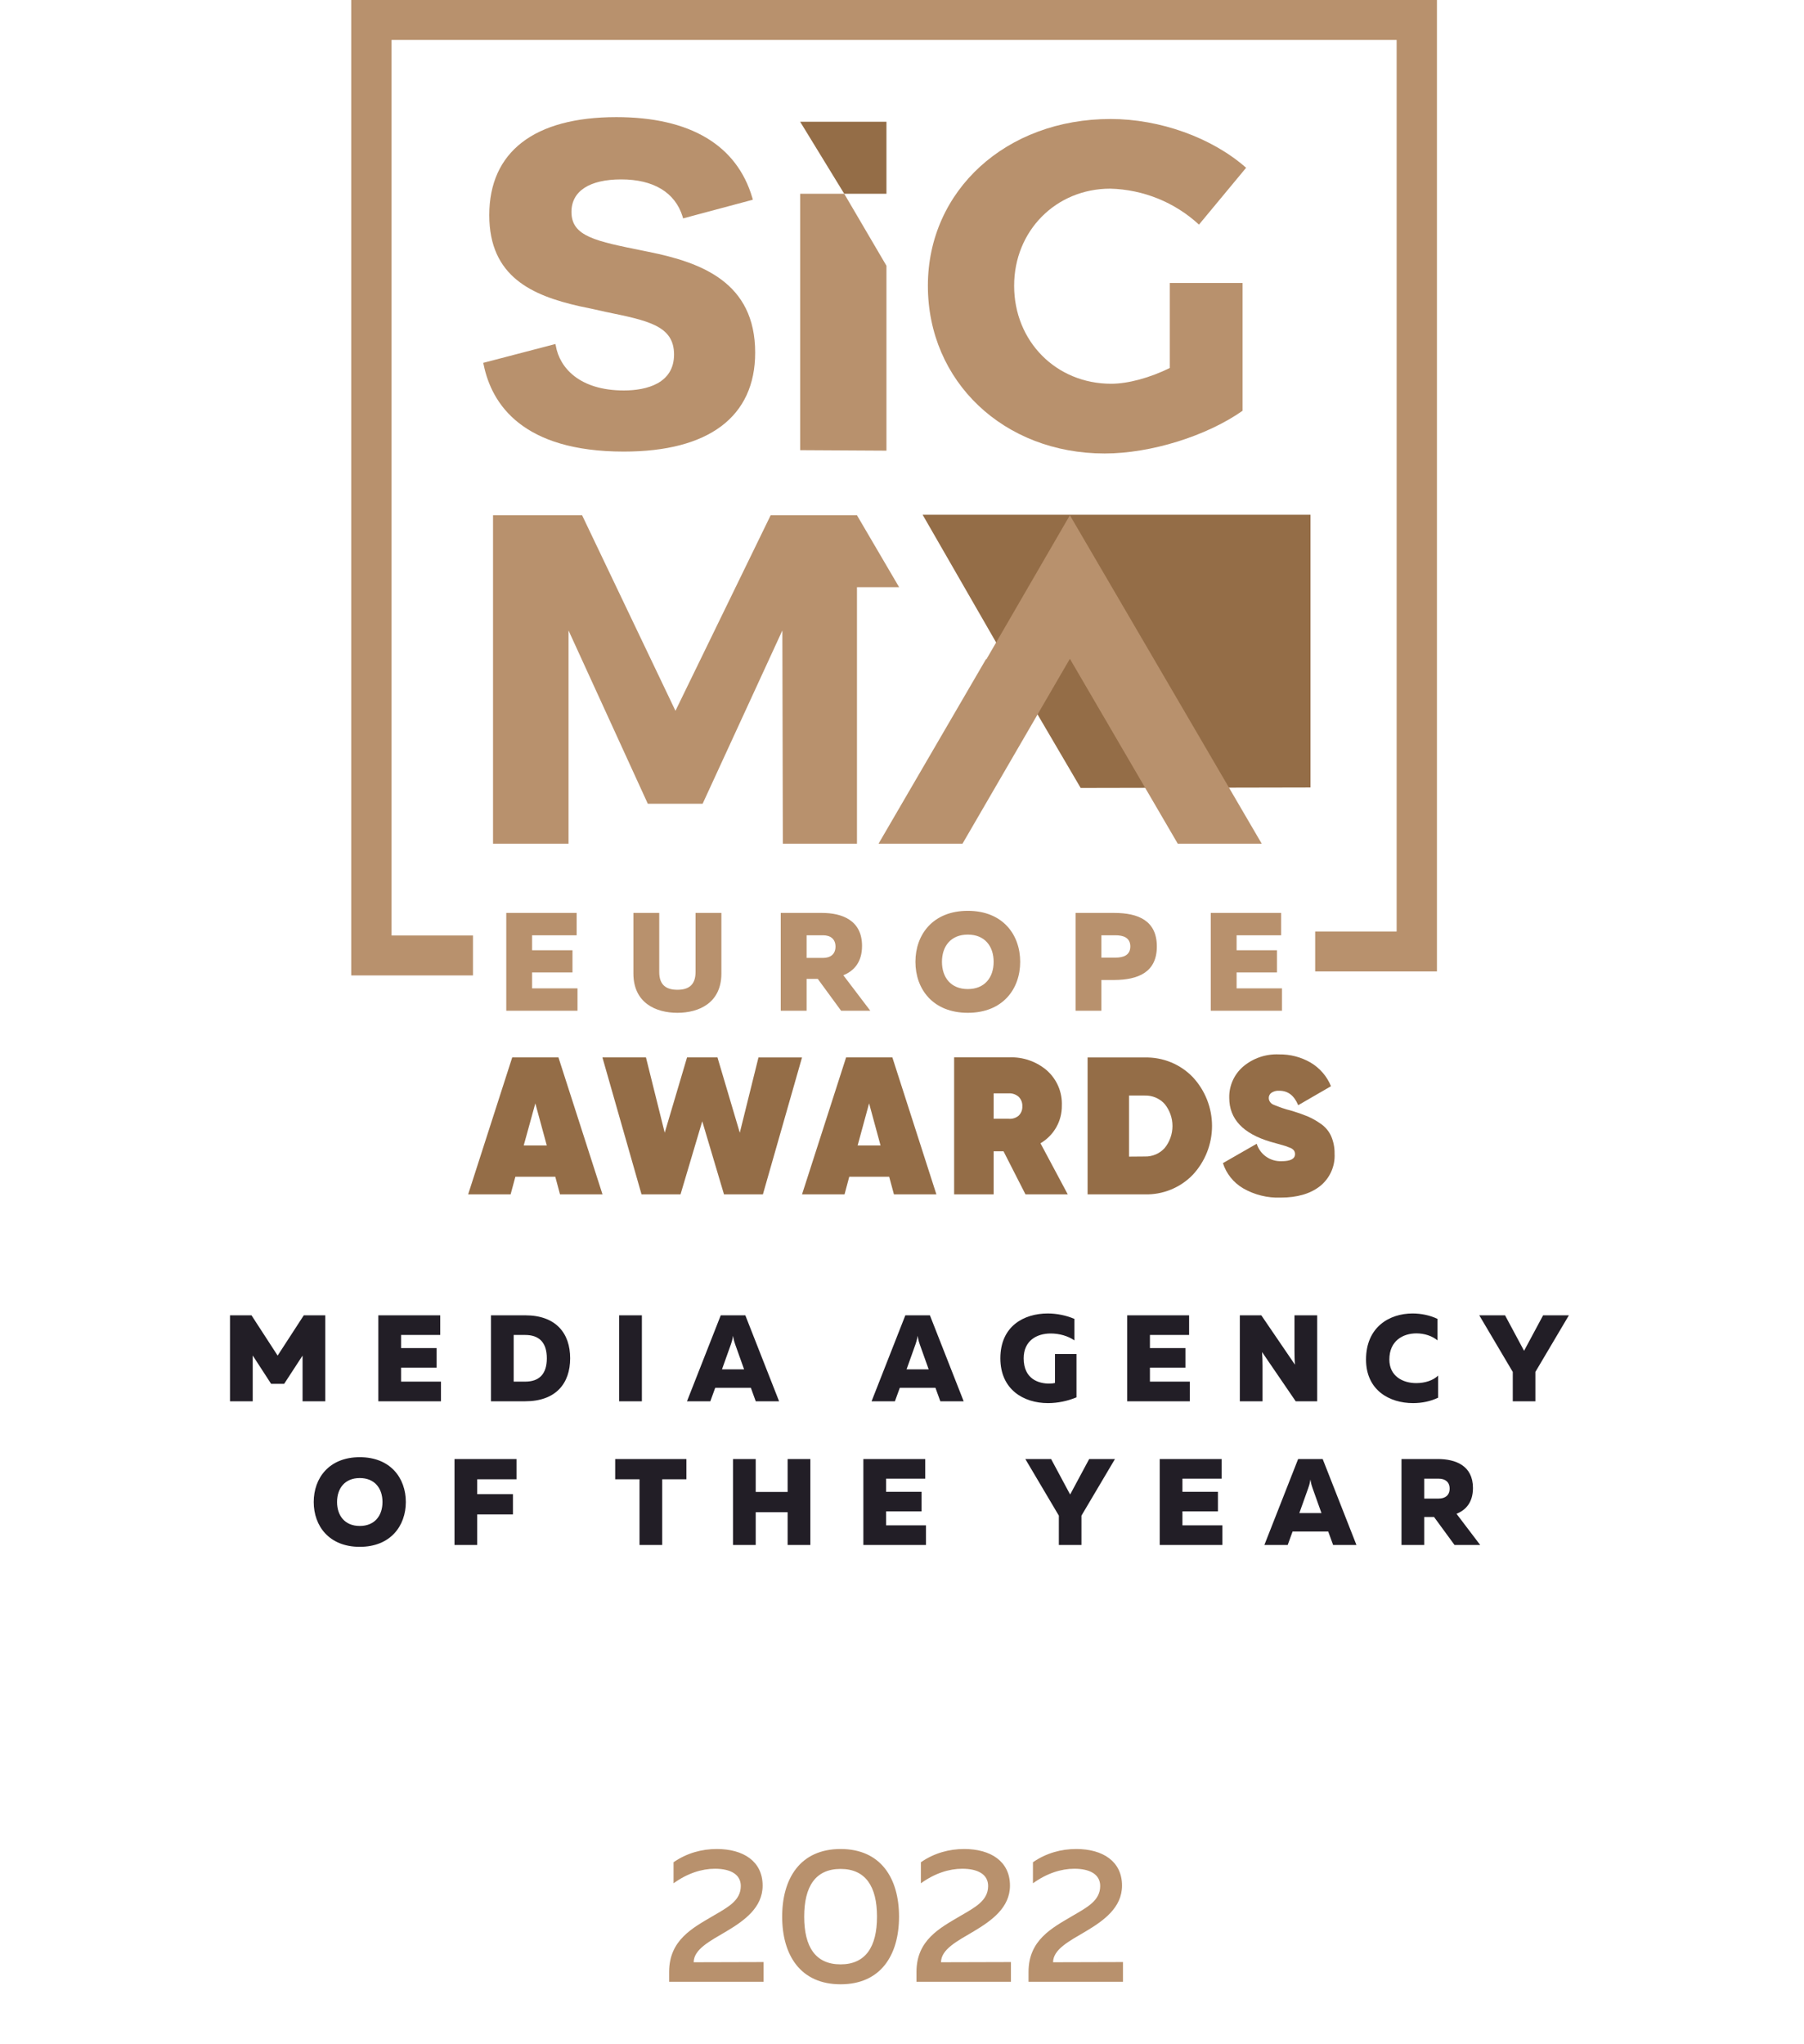 <svg width="113" height="128" viewBox="0 0 113 128" fill="none" xmlns="http://www.w3.org/2000/svg">
<path d="M19.029 82.372H20.375V87.756H18.952V84.895L17.799 86.664H16.983L15.83 84.887V87.756H14.407V82.372H15.753L17.391 84.895L19.029 82.372ZM23.699 82.372H27.576V83.603H25.122V84.426H27.345V85.648H25.122V86.525H27.622V87.756H23.699V82.372ZM30.753 82.372H32.899C34.822 82.372 35.714 83.495 35.714 85.064C35.714 86.633 34.822 87.756 32.899 87.756H30.753V82.372ZM34.253 85.064C34.253 84.056 33.753 83.603 32.899 83.603H32.176V86.525H32.899C33.753 86.525 34.253 86.072 34.253 85.064ZM38.784 82.372H40.207V87.756H38.784V82.372ZM44.494 87.756H43.032L45.147 82.372H46.686L48.801 87.756H47.339L47.032 86.91H44.801L44.494 87.756ZM45.778 84.203L45.224 85.756H46.609L46.055 84.203C46.009 84.072 45.963 83.941 45.916 83.656C45.87 83.941 45.824 84.072 45.778 84.203ZM56.056 87.756H54.594L56.709 82.372H58.248L60.363 87.756H58.901L58.594 86.91H56.363L56.056 87.756ZM57.34 84.203L56.786 85.756H58.171L57.617 84.203C57.571 84.072 57.525 83.941 57.479 83.656C57.432 83.941 57.386 84.072 57.34 84.203ZM62.661 85.064C62.661 83.057 64.13 82.257 65.629 82.257C66.206 82.257 66.791 82.38 67.298 82.595V83.941C66.898 83.664 66.352 83.51 65.814 83.51C64.945 83.51 64.122 83.957 64.122 85.064C64.122 86.394 65.099 86.648 65.714 86.648C65.868 86.648 65.991 86.633 66.083 86.61V84.795H67.429V87.51C66.875 87.74 66.252 87.871 65.645 87.871C64.114 87.871 62.661 87.017 62.661 85.064ZM70.607 82.372H74.484V83.603H72.03V84.426H74.253V85.648H72.03V86.525H74.53V87.756H70.607V82.372ZM79.084 87.756H77.661V82.372H79.007L81.115 85.464C81.091 85.21 81.084 84.872 81.084 84.572V82.372H82.507V87.756H81.161L79.053 84.672C79.076 84.925 79.084 85.264 79.084 85.556V87.756ZM85.566 85.141C85.566 83.111 87.027 82.257 88.481 82.257C89.026 82.257 89.573 82.372 90.042 82.595V83.941C89.711 83.664 89.219 83.503 88.727 83.503C87.873 83.503 87.027 83.972 87.027 85.141C87.027 86.187 87.873 86.618 88.711 86.618C89.265 86.618 89.773 86.448 90.08 86.148V87.533C89.611 87.756 89.08 87.871 88.511 87.871C87.034 87.871 85.566 87.064 85.566 85.141ZM96.174 87.756H94.758V85.918L92.659 82.372H94.274L95.466 84.595L96.658 82.372H98.273L96.174 85.918V87.756ZM19.651 94.064C19.651 92.564 20.613 91.257 22.535 91.257C24.458 91.257 25.42 92.564 25.42 94.064C25.42 95.564 24.458 96.871 22.535 96.871C20.613 96.871 19.651 95.564 19.651 94.064ZM23.958 94.064C23.958 93.203 23.466 92.564 22.535 92.564C21.605 92.564 21.113 93.203 21.113 94.064C21.113 94.925 21.605 95.564 22.535 95.564C23.466 95.564 23.958 94.925 23.958 94.064ZM28.469 91.372H32.353V92.641H29.892V93.572H32.13V94.841H29.892V96.756H28.469V91.372ZM38.535 91.372H42.996V92.641H41.48V96.756H40.058V92.641H38.535V91.372ZM49.336 91.372H50.759V96.756H49.336V94.702H47.337V96.756H45.914V91.372H47.337V93.433H49.336V91.372ZM54.08 91.372H57.956V92.603H55.502V93.426H57.725V94.648H55.502V95.525H58.002V96.756H54.08V91.372ZM67.74 96.756H66.325V94.918L64.225 91.372H65.84L67.032 93.595L68.225 91.372H69.84L67.74 94.918V96.756ZM72.643 91.372H76.52V92.603H74.066V93.426H76.289V94.648H74.066V95.525H76.566V96.756H72.643V91.372ZM80.659 96.756H79.198L81.313 91.372H82.851L84.966 96.756H83.505L83.197 95.91H80.966L80.659 96.756ZM81.943 93.203L81.389 94.756H82.774L82.22 93.203C82.174 93.072 82.128 92.941 82.082 92.656C82.036 92.941 81.989 93.072 81.943 93.203ZM89.211 96.756H87.788V91.372H90.057C91.149 91.372 92.264 91.764 92.264 93.187C92.264 94.079 91.826 94.564 91.234 94.802L92.718 96.756H91.111L89.826 95.002H89.211V96.756ZM89.211 92.603V93.849H90.118C90.526 93.849 90.803 93.641 90.803 93.226C90.803 92.81 90.526 92.603 90.118 92.603H89.211Z" fill="#221E26"/>
<path d="M42.19 116.623C43.03 116.047 43.954 115.795 44.902 115.795C46.558 115.795 47.77 116.563 47.77 118.087C47.77 119.467 46.618 120.283 45.514 120.943C44.458 121.567 43.462 122.071 43.45 122.887L47.83 122.875V124.111H41.914V123.487C41.914 121.495 43.39 120.739 44.626 120.007C45.574 119.455 46.402 119.035 46.402 118.111C46.402 117.403 45.79 117.031 44.782 117.031C43.954 117.031 43.054 117.319 42.19 117.943V116.623ZM48.994 120.031C48.994 117.643 50.122 115.795 52.654 115.795C55.186 115.795 56.314 117.643 56.314 120.031C56.314 122.419 55.186 124.267 52.654 124.267C50.122 124.267 48.994 122.419 48.994 120.031ZM54.934 120.031C54.934 118.135 54.214 117.043 52.654 117.043C51.082 117.043 50.374 118.135 50.374 120.031C50.374 121.927 51.082 123.019 52.654 123.019C54.214 123.019 54.934 121.927 54.934 120.031ZM57.683 116.623C58.523 116.047 59.447 115.795 60.395 115.795C62.051 115.795 63.263 116.563 63.263 118.087C63.263 119.467 62.111 120.283 61.007 120.943C59.951 121.567 58.955 122.071 58.943 122.887L63.323 122.875V124.111H57.407V123.487C57.407 121.495 58.883 120.739 60.119 120.007C61.067 119.455 61.895 119.035 61.895 118.111C61.895 117.403 61.283 117.031 60.275 117.031C59.447 117.031 58.547 117.319 57.683 117.943V116.623ZM64.702 116.623C65.542 116.047 66.466 115.795 67.414 115.795C69.07 115.795 70.282 116.563 70.282 118.087C70.282 119.467 69.13 120.283 68.026 120.943C66.97 121.567 65.974 122.071 65.962 122.887L70.342 122.875V124.111H64.426V123.487C64.426 121.495 65.902 120.739 67.138 120.007C68.086 119.455 68.914 119.035 68.914 118.111C68.914 117.403 68.302 117.031 67.294 117.031C66.466 117.031 65.566 117.319 64.702 117.943V116.623Z" fill="#B8916D"/>
<g clip-path="url(#clip0_904_132)">
<path d="M55.526 12.135V7.625H50.121L52.882 12.135H55.526Z" fill="#946D47"/>
<path d="M58.121 17.894C58.121 23.898 62.88 28.4 69.194 28.4C72.102 28.4 75.597 27.297 77.83 25.726V17.721H73.276V23.044C72.041 23.655 70.662 24.033 69.604 24.033C66.166 24.033 63.524 21.386 63.524 17.894C63.524 14.462 66.138 11.815 69.546 11.815C71.613 11.868 73.59 12.669 75.102 14.066L78.055 10.507C75.911 8.615 72.65 7.452 69.566 7.452C63.016 7.452 58.121 11.932 58.121 17.894Z" fill="#B8916D"/>
<path d="M50.121 12.135V28.192L55.526 28.223V16.643L52.882 12.135H50.121Z" fill="#B8916D"/>
<path d="M47.303 22.084C47.303 17.692 43.953 16.441 40.634 15.773L40.341 15.713C37.31 15.102 35.795 14.812 35.795 13.271C35.795 11.96 36.941 11.235 38.909 11.235C40.93 11.235 42.286 12.048 42.756 13.561L42.786 13.677L47.156 12.508L47.126 12.393C46.156 9.081 43.218 7.335 38.608 7.335C33.468 7.335 30.647 9.506 30.647 13.474C30.647 17.344 33.35 18.507 36.287 19.175C36.873 19.293 37.404 19.408 37.901 19.525C40.604 20.078 42.221 20.398 42.221 22.202C42.221 24.006 40.516 24.453 39.078 24.453C36.3 24.453 35.052 23.027 34.817 21.662L34.789 21.544L30.266 22.725L30.296 22.84C30.801 25.314 32.733 28.281 39.078 28.281C44.393 28.281 47.303 26.099 47.303 22.084Z" fill="#B8916D"/>
<path d="M67.692 49.347L82.087 49.317V32.238H57.793L64.961 44.691L67.692 49.347Z" fill="#946D47"/>
<path d="M56.321 36.775L53.679 32.268H48.273L42.31 44.515L36.462 32.268H30.883V52.836H35.611V39.482L40.577 50.334H44.012L49.006 39.482L49.036 52.836H53.679V36.775H56.321Z" fill="#B8916D"/>
<path d="M79.032 52.836L67.016 32.268L64.402 36.775L61.788 41.286H61.758L55.031 52.836H60.29L67.016 41.258L73.773 52.836H79.032Z" fill="#B8916D"/>
<path d="M29.627 61.086H22V0H90.008V60.836H82.381V58.334H87.483V2.502H24.526V58.585H29.627V61.086Z" fill="#B8916D"/>
<path d="M35.078 74.798L34.783 73.695H32.282L31.984 74.798H29.324L32.085 66.22H34.98L37.74 74.798H35.078ZM32.805 71.736H34.25L33.532 69.099L32.805 71.736Z" fill="#946D47"/>
<path d="M40.184 74.798L37.734 66.22H40.462L41.637 70.938L43.036 66.22H44.941L46.34 70.938L47.509 66.225H50.237L47.787 74.798H45.35L43.988 70.22L42.627 74.798H40.184Z" fill="#946D47"/>
<path d="M55.995 74.798L55.697 73.695H53.196L52.901 74.798H50.238L52.999 66.22H55.896L58.654 74.798H55.995ZM53.721 71.736H55.156L54.439 69.099L53.721 71.736Z" fill="#946D47"/>
<path d="M64.234 74.797L62.86 72.101H62.241V74.797H59.766V66.217H63.231C64.093 66.186 64.933 66.481 65.583 67.043C65.89 67.318 66.132 67.657 66.293 68.035C66.454 68.413 66.528 68.822 66.512 69.231C66.52 69.708 66.4 70.178 66.165 70.594C65.93 71.009 65.588 71.356 65.174 71.598L66.883 74.797H64.234ZM62.241 68.471V70.064H63.181C63.293 70.075 63.406 70.063 63.514 70.029C63.621 69.996 63.721 69.942 63.807 69.869C63.885 69.793 63.946 69.701 63.986 69.6C64.025 69.499 64.043 69.39 64.037 69.282C64.043 69.172 64.025 69.062 63.986 68.96C63.946 68.857 63.885 68.764 63.807 68.686C63.635 68.536 63.41 68.459 63.181 68.471H62.241Z" fill="#946D47"/>
<path d="M71.712 66.225C72.271 66.212 72.827 66.314 73.345 66.526C73.862 66.738 74.329 67.055 74.715 67.456C75.49 68.289 75.92 69.381 75.92 70.514C75.92 71.647 75.49 72.738 74.715 73.572C74.328 73.972 73.861 74.288 73.344 74.499C72.827 74.71 72.271 74.812 71.712 74.798H68.125V66.225H71.712ZM71.712 72.426C71.946 72.433 72.179 72.388 72.394 72.296C72.609 72.204 72.801 72.067 72.957 71.893C73.271 71.502 73.442 71.017 73.442 70.517C73.442 70.018 73.271 69.533 72.957 69.142C72.801 68.968 72.609 68.831 72.394 68.739C72.179 68.647 71.946 68.602 71.712 68.609H70.722V72.434L71.712 72.426Z" fill="#946D47"/>
<path d="M80.213 75C79.391 75.029 78.576 74.827 77.865 74.417C77.263 74.062 76.814 73.502 76.602 72.841L78.718 71.628C78.82 71.955 79.027 72.24 79.309 72.437C79.591 72.635 79.931 72.735 80.277 72.721C80.837 72.721 81.118 72.573 81.118 72.278C81.119 72.201 81.098 72.124 81.057 72.058C80.997 71.98 80.915 71.92 80.822 71.885C80.706 71.838 80.605 71.798 80.519 71.77C80.433 71.743 80.282 71.698 80.067 71.64C79.852 71.583 79.691 71.538 79.585 71.505C77.86 70.993 76.998 70.076 76.998 68.753C76.989 68.386 77.061 68.022 77.21 67.685C77.358 67.348 77.579 67.048 77.857 66.805C78.482 66.271 79.29 65.994 80.115 66.032C80.808 66.02 81.491 66.196 82.09 66.542C82.67 66.884 83.12 67.405 83.371 68.025L81.317 69.214C81.065 68.608 80.681 68.308 80.128 68.308C79.955 68.296 79.784 68.341 79.64 68.436C79.588 68.473 79.546 68.522 79.517 68.578C79.488 68.635 79.473 68.698 79.474 68.761C79.475 68.851 79.503 68.939 79.555 69.013C79.607 69.088 79.679 69.145 79.764 69.179C80.126 69.335 80.5 69.461 80.883 69.556C81.225 69.656 81.563 69.773 81.893 69.907C82.185 70.033 82.463 70.189 82.722 70.372C83.008 70.565 83.235 70.833 83.378 71.145C83.53 71.495 83.604 71.873 83.596 72.253C83.617 72.638 83.545 73.023 83.387 73.376C83.229 73.728 82.989 74.039 82.686 74.282C82.078 74.761 81.254 75 80.213 75Z" fill="#946D47"/>
<path d="M31.712 57.173H36.121V58.572H33.33V59.509H35.859V60.9H33.33V61.897H36.174V63.297H31.712V57.173ZM43.568 57.173H45.187V60.961C45.187 62.807 43.787 63.428 42.431 63.428C41.075 63.428 39.675 62.807 39.675 60.961V57.173H41.294V60.873C41.294 61.696 41.74 61.985 42.431 61.985C43.122 61.985 43.568 61.696 43.568 60.873V57.173ZM50.524 63.297H48.905V57.173H51.486C52.728 57.173 53.997 57.619 53.997 59.237C53.997 60.252 53.498 60.803 52.825 61.075L54.513 63.297H52.685L51.224 61.302H50.524V63.297ZM50.524 58.572V59.99H51.556C52.02 59.99 52.335 59.754 52.335 59.281C52.335 58.809 52.02 58.572 51.556 58.572H50.524ZM57.341 60.235C57.341 58.529 58.435 57.041 60.622 57.041C62.809 57.041 63.903 58.529 63.903 60.235C63.903 61.941 62.809 63.428 60.622 63.428C58.435 63.428 57.341 61.941 57.341 60.235ZM62.24 60.235C62.24 59.255 61.68 58.529 60.622 58.529C59.563 58.529 59.003 59.255 59.003 60.235C59.003 61.215 59.563 61.941 60.622 61.941C61.68 61.941 62.24 61.215 62.24 60.235ZM67.372 57.173H69.795C71.309 57.173 72.463 57.663 72.463 59.272C72.463 60.882 71.309 61.363 69.795 61.372H68.99V63.297H67.372V57.173ZM70.801 59.272C70.801 58.721 70.364 58.572 69.874 58.572H68.99V59.972H69.874C70.364 59.972 70.801 59.824 70.801 59.272ZM75.84 57.173H80.249V58.572H77.459V59.509H79.987V60.9H77.459V61.897H80.302V63.297H75.84V57.173Z" fill="#B8916D"/>
</g>
<defs>
<clipPath id="clip0_904_132">
<rect width="68.008" height="75" fill="white" transform="translate(22)"/>
</clipPath>
</defs>
</svg>
